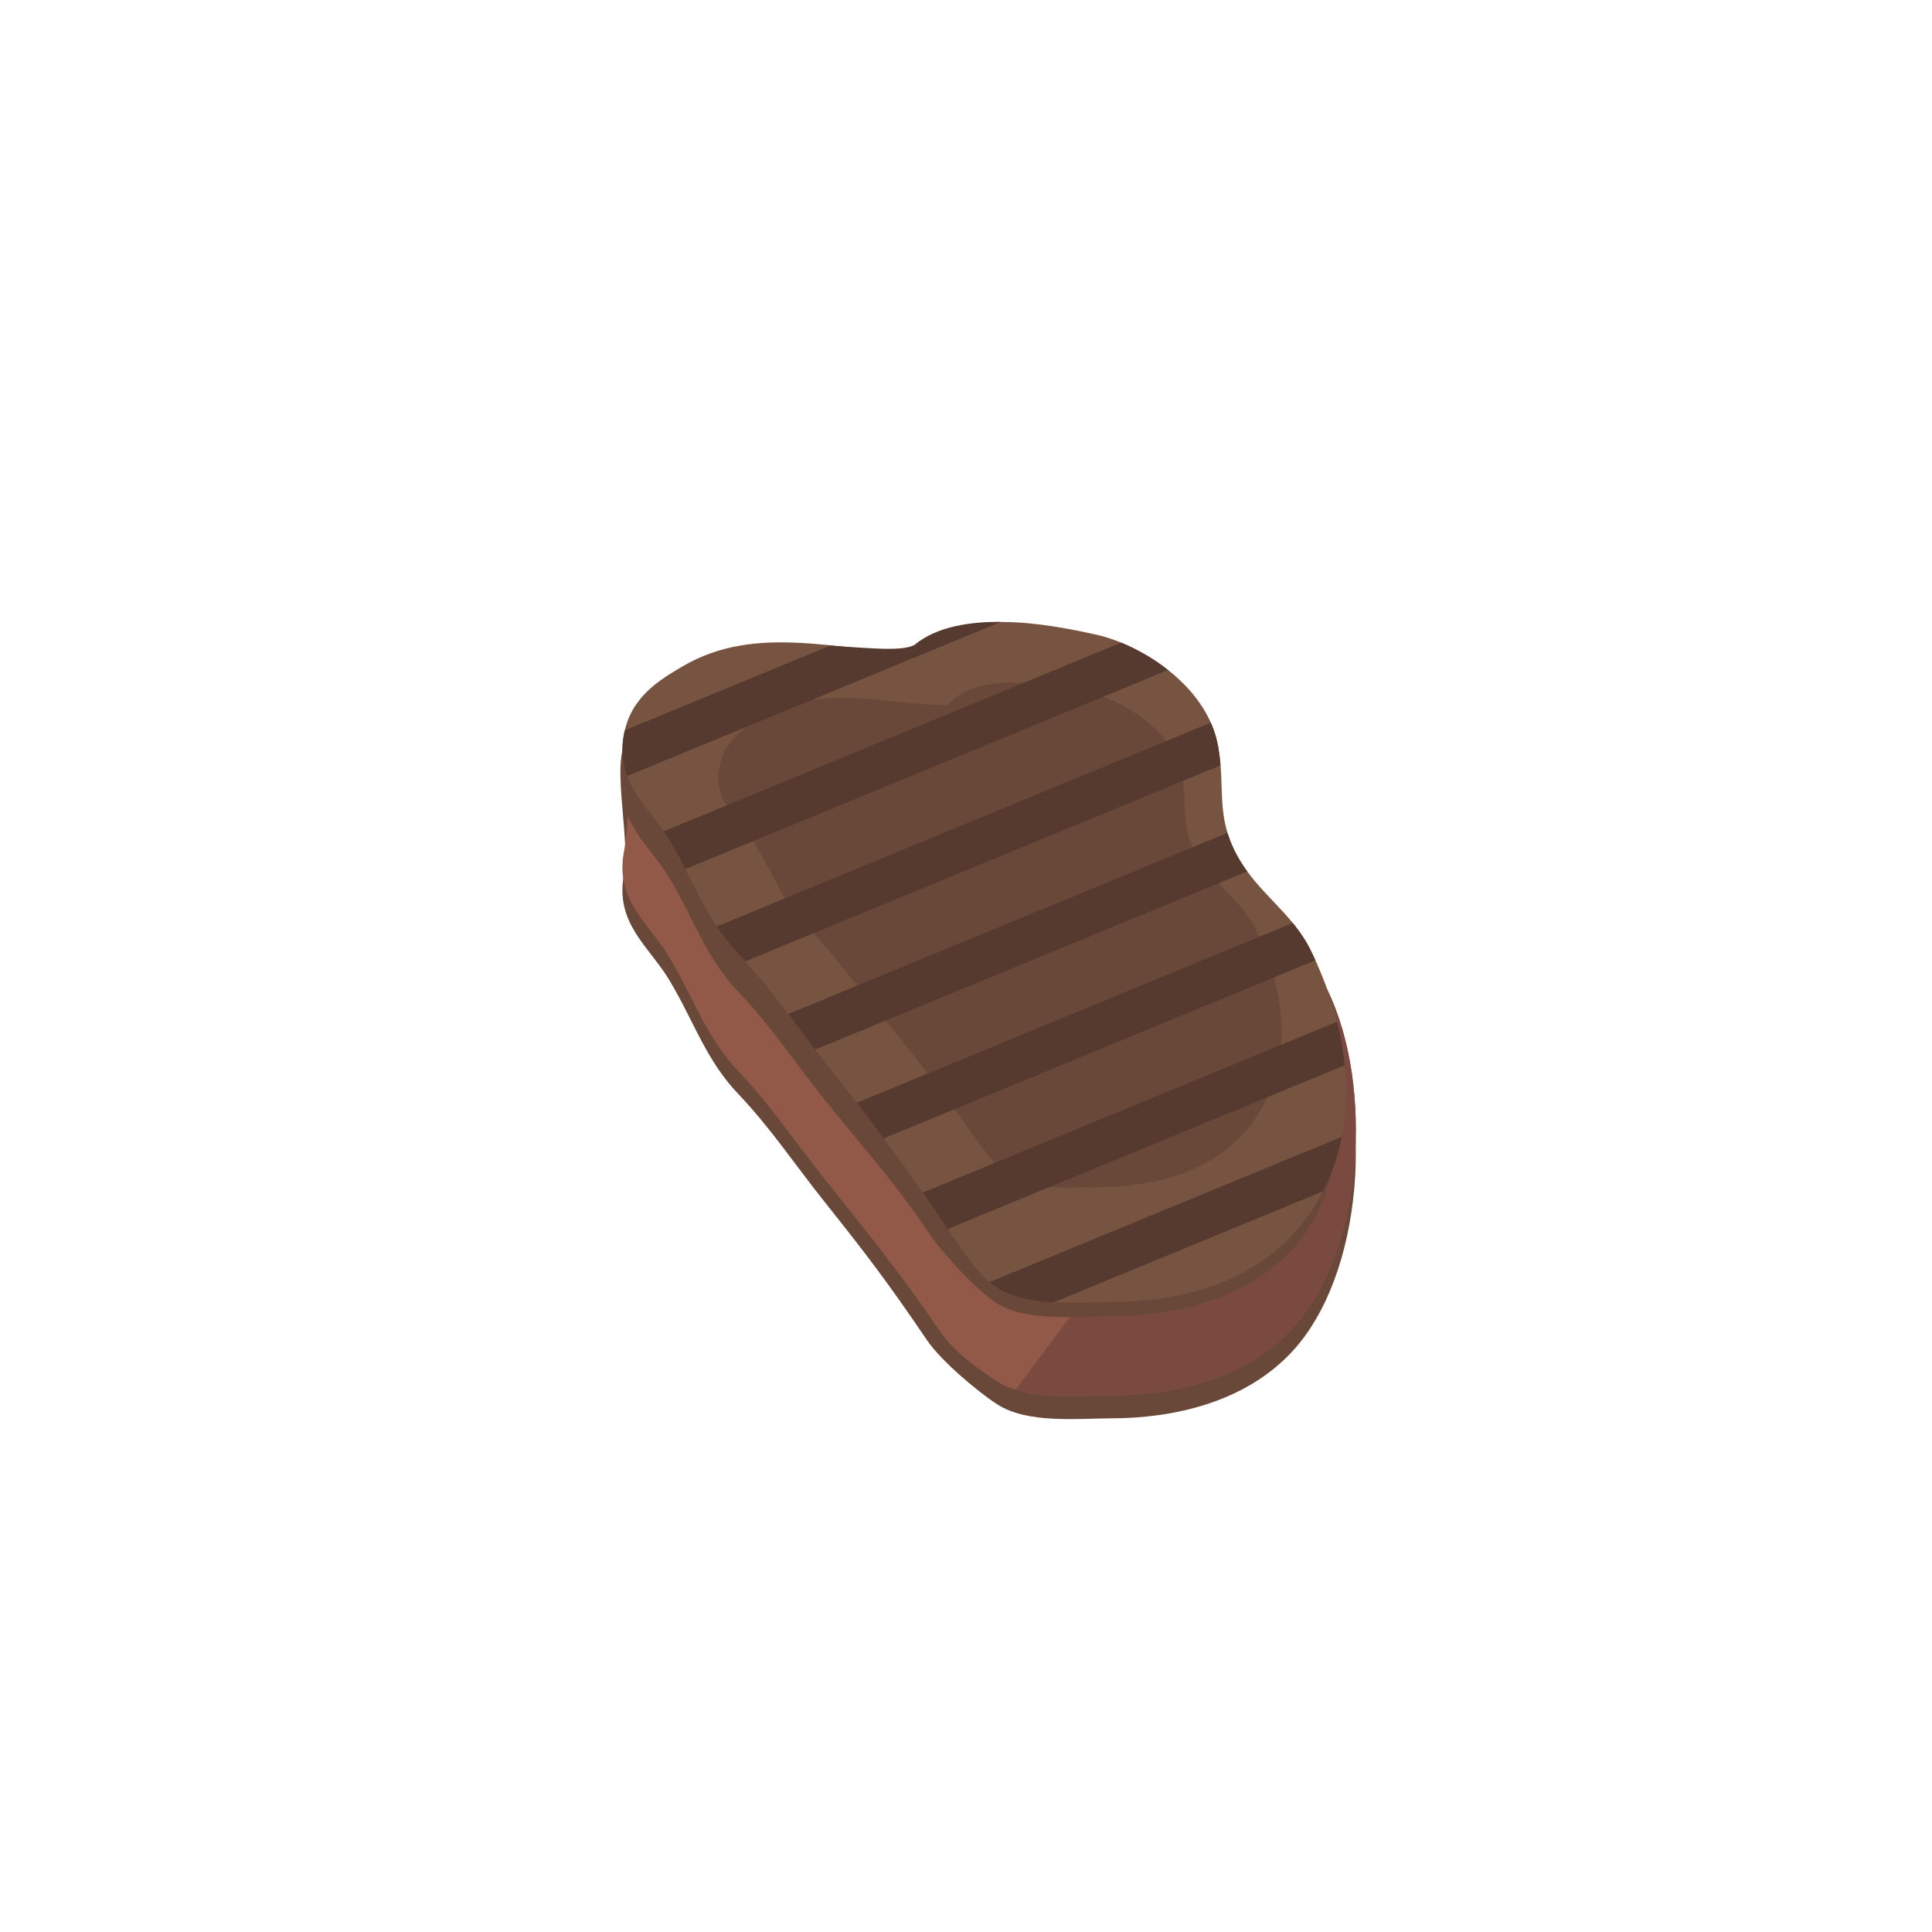 <?xml version="1.0" encoding="utf-8"?>
<!-- Generator: Adobe Illustrator 16.0.0, SVG Export Plug-In . SVG Version: 6.00 Build 0)  -->
<!DOCTYPE svg PUBLIC "-//W3C//DTD SVG 1.1//EN" "http://www.w3.org/Graphics/SVG/1.1/DTD/svg11.dtd">
<svg version="1.1" id="Ebene_1" xmlns="http://www.w3.org/2000/svg" xmlns:xlink="http://www.w3.org/1999/xlink" x="0px" y="0px"
	 width="450px" height="450px" viewBox="0 0 450 450" enable-background="new 0 0 450 450" xml:space="preserve">
<g>
	<path fill="#694839" d="M213.606,184.598c-18.259-0.059-49.148-23.548-66.523-13.343c-5.601,3.289-0.072,23.828-1.728,32.322
		c-2.244,11.5,5.903,16.9,10.621,24.835c5.807,9.757,8.436,18.518,16.102,26.529c7.194,7.521,13.178,16.458,19.817,24.785
		c9.797,12.292,14.96,19.051,24.012,32.415c3.301,4.871,11.892,12.067,16.345,14.943c7.124,4.598,18.881,3.281,26.675,3.271
		c13.948-0.02,30.818-3.476,42.011-15.511c16.688-17.944,19.172-56.555,8.234-78.94c-4.399-9.001-16.302,4.823-21.116-4.122
		c-4.907-9.116-2.621-15.266-4.289-25.042c-2.492-14.591-18.415-24.014-28.439-26.232
		C244.296,178.067,222.325,173.717,213.606,184.598"/>
	<path fill="#925949" d="M213.606,179.261c-18.259-0.057-44.652-23.444-62.027-13.238c-5.601,3.288-4.568,23.725-6.224,32.219
		c-2.244,11.501,5.903,16.901,10.621,24.835c5.807,9.756,8.436,18.517,16.102,26.529c7.194,7.521,13.178,16.458,19.817,24.786
		c9.797,12.292,17.941,22.257,26.993,35.619c3.301,4.873,8.91,8.863,13.363,11.738c7.124,4.598,18.881,3.281,26.675,3.27
		c13.948-0.019,30.818-3.475,42.011-15.511c16.688-17.942,19.172-56.554,8.234-78.939c-4.399-9.001-16.302,4.822-21.116-4.123
		c-4.907-9.116-2.621-15.264-4.289-25.041c-2.492-14.591-18.415-24.014-28.439-26.232
		C244.296,172.73,222.325,168.382,213.606,179.261"/>
	<path fill="#7A4A40" d="M309.171,230.569c-0.479-0.98-1.052-1.677-1.689-2.175c-19.41,26.343-51.539,69.37-70.941,95.313
		c6.977,2.2,16.006,1.323,22.386,1.313c13.948-0.019,30.818-3.475,42.011-15.511C317.625,291.566,320.109,252.955,309.171,230.569z"
		/>
	<path fill="#694839" d="M213.606,160.784c-18.259-0.059-9.447,9.462-26.821,19.668c-5.6,3.29-39.774-9.182-41.43-0.688
		c-2.244,11.501,5.903,16.901,10.621,24.836c5.807,9.756,8.436,18.518,16.102,26.529c7.194,7.521,13.178,16.457,19.817,24.785
		c9.797,12.291,15.422,17.957,24.473,31.319c3.301,4.874,11.17,13.338,15.623,16.213c7.124,4.598,19.142,3.106,26.936,3.097
		c13.948-0.021,30.818-3.477,42.011-15.512c16.688-17.944,11.099-48.228,0.16-70.613c-4.398-9.002-8.228-3.503-13.042-12.449
		c-4.907-9.117-17.56-7.067-19.228-16.844c-2.493-14.591-3.477-32.212-13.501-34.43
		C244.296,154.254,222.325,149.902,213.606,160.784"/>
	<path fill="#775441" d="M213.606,151.915c-18.259-0.059-37.276-6.896-54.65,3.309c-5.6,3.287-11.945,7.175-13.601,15.67
		c-2.244,11.502,5.903,16.903,10.621,24.835c5.807,9.759,8.436,18.517,16.102,26.531c7.194,7.521,13.178,16.455,19.817,24.786
		c9.797,12.29,19.016,24.676,28.067,38.039c3.301,4.873,7.836,12.034,12.289,14.907c7.124,4.598,18.881,3.281,26.675,3.271
		c13.948-0.019,30.818-3.477,42.011-15.512c16.688-17.94,15.327-43.937,4.39-66.323c-4.398-9.001-12.457-13.384-17.271-22.33
		c-4.907-9.115-2.621-15.265-4.289-25.04c-2.492-14.592-18.415-24.015-28.439-26.233
		C244.296,145.383,222.325,141.033,213.606,151.915"/>
	<path fill="#694839" d="M220.743,164.236c-14.206-0.043-29.003-5.116-42.523,2.454c-4.356,2.438-9.295,5.322-10.584,11.624
		c-1.746,8.53,4.594,12.536,8.267,18.421c4.518,7.235,6.563,13.734,12.527,19.678c5.599,5.578,10.255,12.206,15.421,18.384
		c7.624,9.117,14.797,18.305,21.841,28.217c2.568,3.613,6.098,8.926,9.563,11.057c5.544,3.41,14.691,2.436,20.755,2.428
		c10.854-0.015,23.981-2.579,32.692-11.506c12.984-13.308,11.925-32.59,3.413-49.195c-3.421-6.676-9.691-9.928-13.439-16.563
		c-3.818-6.762-2.037-11.323-3.336-18.574c-1.941-10.822-14.328-17.812-22.131-19.457
		C244.627,159.391,227.53,156.165,220.743,164.236"/>
	<g>
		<defs>
			<path id="SVGID_1_" d="M212.959,150.234c-6.59,3.509-36.63-5.216-54.004,4.989c-5.6,3.287-11.945,7.175-13.601,15.67
				c-2.244,11.502,5.903,16.903,10.621,24.835c5.807,9.759,8.436,18.517,16.102,26.531c7.194,7.521,13.178,16.455,19.817,24.786
				c9.797,12.29,19.016,24.676,28.067,38.039c3.301,4.873,7.836,12.034,12.289,14.907c7.124,4.598,18.881,3.281,26.675,3.271
				c13.948-0.019,30.818-3.477,42.011-15.512c16.688-17.94,15.327-43.937,4.39-66.323c-4.398-9.001-12.457-13.384-17.271-22.33
				c-4.907-9.115-2.621-15.265-4.289-25.04c-2.492-14.592-18.415-24.015-28.439-26.233
				C244.296,145.383,223.441,141.579,212.959,150.234"/>
		</defs>
		<clipPath id="SVGID_2_">
			<use xlink:href="#SVGID_1_"  overflow="visible"/>
		</clipPath>
		<g clip-path="url(#SVGID_2_)">
			
				<line fill="none" stroke="#563A30" stroke-width="10.062" stroke-miterlimit="10" x1="107.086" y1="191.401" x2="279.638" y2="120.223"/>
			
				<line fill="none" stroke="#563A30" stroke-width="10.062" stroke-miterlimit="10" x1="117.606" y1="214.322" x2="290.158" y2="143.145"/>
			
				<line fill="none" stroke="#563A30" stroke-width="10.062" stroke-miterlimit="10" x1="128.126" y1="237.244" x2="300.678" y2="166.066"/>
			
				<line fill="none" stroke="#563A30" stroke-width="10.062" stroke-miterlimit="10" x1="138.646" y1="260.168" x2="311.198" y2="188.99"/>
			
				<line fill="none" stroke="#563A30" stroke-width="10.062" stroke-miterlimit="10" x1="149.166" y1="283.089" x2="321.719" y2="211.911"/>
			
				<line fill="none" stroke="#563A30" stroke-width="10.062" stroke-miterlimit="10" x1="159.686" y1="306.01" x2="332.239" y2="234.833"/>
			
				<line fill="none" stroke="#563A30" stroke-width="10.062" stroke-miterlimit="10" x1="170.206" y1="328.932" x2="342.759" y2="257.756"/>
		</g>
	</g>
</g>
</svg>
